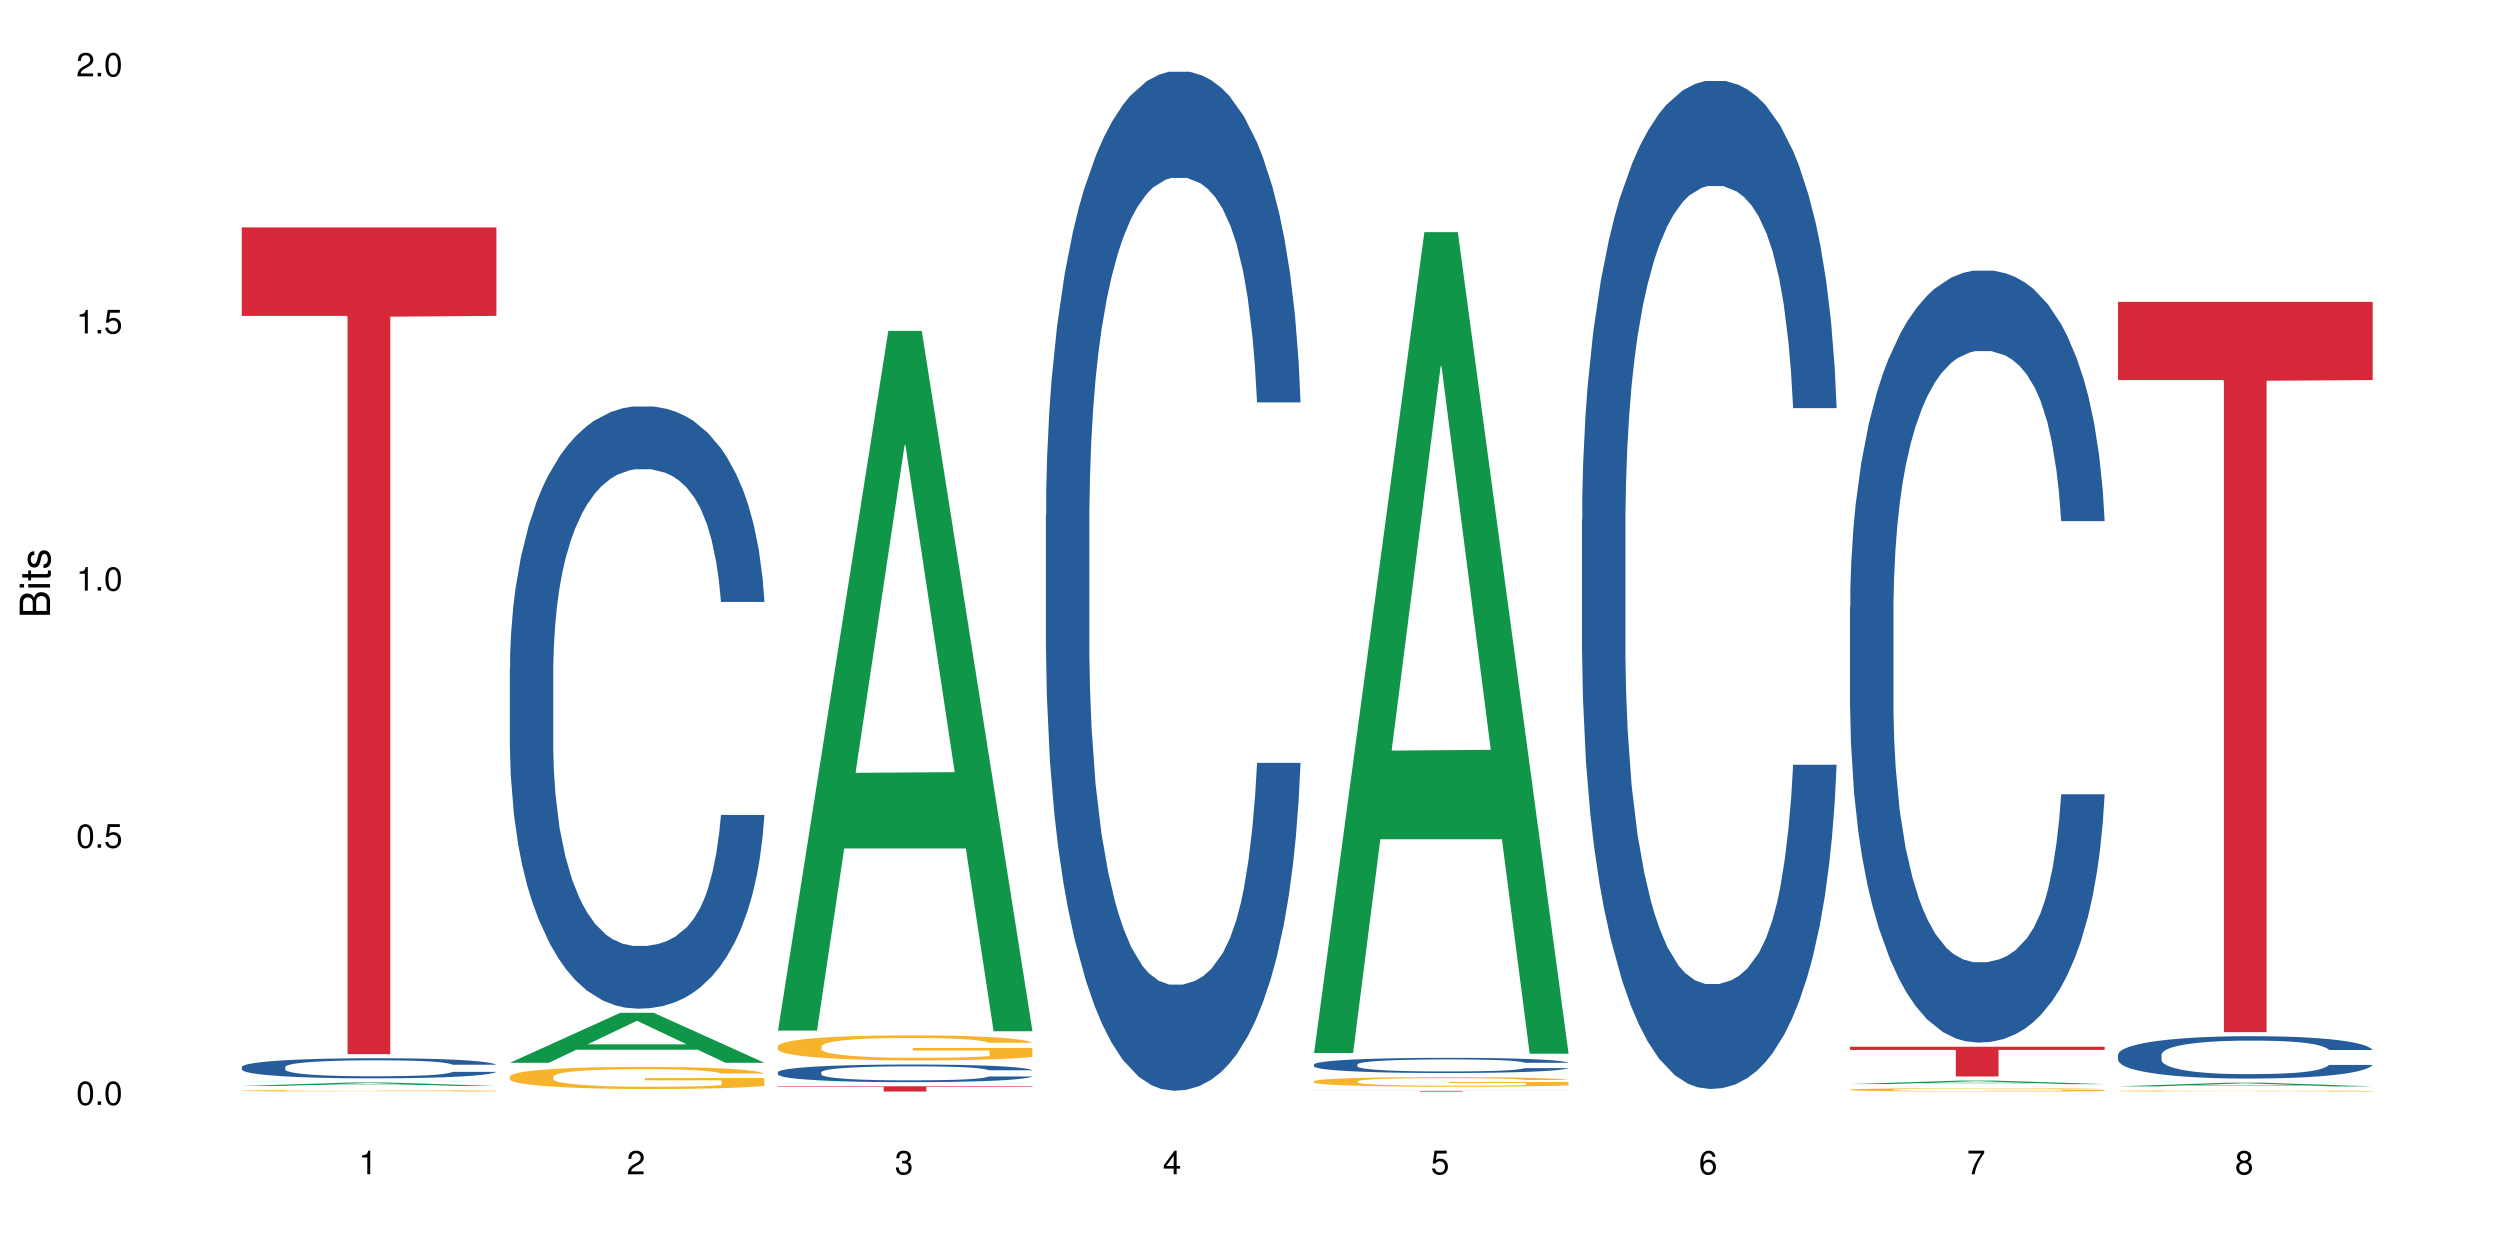 <?xml version="1.0" encoding="UTF-8"?>
<svg xmlns="http://www.w3.org/2000/svg" xmlns:xlink="http://www.w3.org/1999/xlink" width="720pt" height="360pt" viewBox="0 0 720 360" version="1.1">
<defs>
<g>
<symbol overflow="visible" id="glyph0-0">
<path style="stroke:none;" d=""/>
</symbol>
<symbol overflow="visible" id="glyph0-1">
<path style="stroke:none;" d="M 2.641 -6.797 C 2 -6.797 1.422 -6.531 1.078 -6.047 C 0.641 -5.453 0.406 -4.547 0.406 -3.297 C 0.406 -1 1.188 0.219 2.641 0.219 C 4.078 0.219 4.859 -1 4.859 -3.234 C 4.859 -4.562 4.656 -5.438 4.203 -6.047 C 3.844 -6.531 3.281 -6.797 2.641 -6.797 Z M 2.641 -6.047 C 3.547 -6.047 4 -5.125 4 -3.312 C 4 -1.375 3.562 -0.484 2.625 -0.484 C 1.734 -0.484 1.281 -1.422 1.281 -3.281 C 1.281 -5.141 1.734 -6.047 2.641 -6.047 Z M 2.641 -6.047 "/>
</symbol>
<symbol overflow="visible" id="glyph0-2">
<path style="stroke:none;" d="M 1.828 -1 L 0.828 -1 L 0.828 0 L 1.828 0 Z M 1.828 -1 "/>
</symbol>
<symbol overflow="visible" id="glyph0-3">
<path style="stroke:none;" d="M 4.562 -6.797 L 1.062 -6.797 L 0.547 -3.094 L 1.328 -3.094 C 1.719 -3.562 2.047 -3.734 2.578 -3.734 C 3.484 -3.734 4.062 -3.109 4.062 -2.094 C 4.062 -1.125 3.484 -0.531 2.578 -0.531 C 1.828 -0.531 1.375 -0.906 1.188 -1.672 L 0.328 -1.672 C 0.453 -1.109 0.547 -0.844 0.75 -0.594 C 1.125 -0.078 1.828 0.219 2.594 0.219 C 3.969 0.219 4.922 -0.781 4.922 -2.219 C 4.922 -3.562 4.031 -4.484 2.719 -4.484 C 2.25 -4.484 1.859 -4.359 1.469 -4.062 L 1.734 -5.969 L 4.562 -5.969 Z M 4.562 -6.797 "/>
</symbol>
<symbol overflow="visible" id="glyph0-4">
<path style="stroke:none;" d="M 2.484 -4.844 L 2.484 0 L 3.328 0 L 3.328 -6.797 L 2.766 -6.797 C 2.469 -5.75 2.281 -5.609 0.984 -5.453 L 0.984 -4.844 Z M 2.484 -4.844 "/>
</symbol>
<symbol overflow="visible" id="glyph0-5">
<path style="stroke:none;" d="M 4.859 -0.828 L 1.281 -0.828 C 1.359 -1.391 1.672 -1.75 2.5 -2.234 L 3.469 -2.75 C 4.406 -3.266 4.906 -3.969 4.906 -4.812 C 4.906 -5.375 4.672 -5.906 4.266 -6.266 C 3.859 -6.625 3.375 -6.797 2.719 -6.797 C 1.859 -6.797 1.219 -6.5 0.844 -5.922 C 0.609 -5.562 0.5 -5.125 0.484 -4.438 L 1.328 -4.438 C 1.359 -4.906 1.406 -5.188 1.531 -5.406 C 1.75 -5.812 2.188 -6.062 2.703 -6.062 C 3.469 -6.062 4.031 -5.516 4.031 -4.781 C 4.031 -4.25 3.719 -3.797 3.125 -3.438 L 2.234 -2.938 C 0.812 -2.141 0.406 -1.5 0.328 0 L 4.859 0 Z M 4.859 -0.828 "/>
</symbol>
<symbol overflow="visible" id="glyph0-6">
<path style="stroke:none;" d="M 2.125 -3.125 L 2.578 -3.125 C 3.516 -3.125 3.984 -2.703 3.984 -1.891 C 3.984 -1.031 3.469 -0.531 2.578 -0.531 C 1.656 -0.531 1.203 -0.984 1.156 -1.969 L 0.312 -1.969 C 0.344 -1.422 0.438 -1.078 0.609 -0.766 C 0.953 -0.109 1.625 0.219 2.547 0.219 C 3.953 0.219 4.859 -0.609 4.859 -1.906 C 4.859 -2.766 4.516 -3.25 3.703 -3.516 C 4.344 -3.766 4.656 -4.25 4.656 -4.938 C 4.656 -6.109 3.875 -6.797 2.578 -6.797 C 1.203 -6.797 0.484 -6.047 0.453 -4.609 L 1.297 -4.609 C 1.312 -5.016 1.344 -5.25 1.453 -5.453 C 1.641 -5.828 2.062 -6.062 2.594 -6.062 C 3.344 -6.062 3.797 -5.625 3.797 -4.906 C 3.797 -4.422 3.609 -4.141 3.25 -3.984 C 3.016 -3.891 2.719 -3.844 2.125 -3.844 Z M 2.125 -3.125 "/>
</symbol>
<symbol overflow="visible" id="glyph0-7">
<path style="stroke:none;" d="M 3.141 -1.625 L 3.141 0 L 3.984 0 L 3.984 -1.625 L 4.984 -1.625 L 4.984 -2.391 L 3.984 -2.391 L 3.984 -6.797 L 3.359 -6.797 L 0.266 -2.516 L 0.266 -1.625 Z M 3.141 -2.391 L 1 -2.391 L 3.141 -5.359 Z M 3.141 -2.391 "/>
</symbol>
<symbol overflow="visible" id="glyph0-8">
<path style="stroke:none;" d="M 4.781 -5.031 C 4.609 -6.141 3.891 -6.797 2.844 -6.797 C 2.094 -6.797 1.422 -6.438 1.031 -5.828 C 0.609 -5.172 0.406 -4.344 0.406 -3.094 C 0.406 -1.953 0.578 -1.234 0.984 -0.625 C 1.359 -0.078 1.953 0.219 2.703 0.219 C 3.984 0.219 4.922 -0.734 4.922 -2.078 C 4.922 -3.344 4.062 -4.234 2.844 -4.234 C 2.172 -4.234 1.641 -3.969 1.281 -3.469 C 1.281 -5.125 1.828 -6.047 2.797 -6.047 C 3.391 -6.047 3.797 -5.672 3.938 -5.031 Z M 2.734 -3.484 C 3.547 -3.484 4.062 -2.922 4.062 -2 C 4.062 -1.156 3.484 -0.531 2.703 -0.531 C 1.922 -0.531 1.328 -1.188 1.328 -2.047 C 1.328 -2.891 1.906 -3.484 2.734 -3.484 Z M 2.734 -3.484 "/>
</symbol>
<symbol overflow="visible" id="glyph0-9">
<path style="stroke:none;" d="M 4.984 -6.797 L 0.438 -6.797 L 0.438 -5.969 L 4.109 -5.969 C 2.5 -3.656 1.828 -2.234 1.328 0 L 2.219 0 C 2.594 -2.172 3.453 -4.047 4.984 -6.094 Z M 4.984 -6.797 "/>
</symbol>
<symbol overflow="visible" id="glyph0-10">
<path style="stroke:none;" d="M 3.75 -3.578 C 4.453 -4 4.688 -4.344 4.688 -4.984 C 4.688 -6.047 3.844 -6.797 2.641 -6.797 C 1.438 -6.797 0.594 -6.047 0.594 -4.984 C 0.594 -4.359 0.828 -4.016 1.516 -3.578 C 0.734 -3.203 0.359 -2.641 0.359 -1.891 C 0.359 -0.641 1.297 0.219 2.641 0.219 C 3.984 0.219 4.922 -0.641 4.922 -1.875 C 4.922 -2.641 4.531 -3.203 3.75 -3.578 Z M 2.641 -6.047 C 3.359 -6.047 3.812 -5.625 3.812 -4.969 C 3.812 -4.344 3.344 -3.922 2.641 -3.922 C 1.922 -3.922 1.453 -4.344 1.453 -4.984 C 1.453 -5.625 1.922 -6.047 2.641 -6.047 Z M 2.641 -3.203 C 3.484 -3.203 4.062 -2.672 4.062 -1.875 C 4.062 -1.062 3.484 -0.531 2.625 -0.531 C 1.797 -0.531 1.219 -1.078 1.219 -1.875 C 1.219 -2.672 1.797 -3.203 2.641 -3.203 Z M 2.641 -3.203 "/>
</symbol>
<symbol overflow="visible" id="glyph1-0">
<path style="stroke:none;" d=""/>
</symbol>
<symbol overflow="visible" id="glyph1-1">
<path style="stroke:none;" d="M 0 -0.953 L 0 -4.891 C 0 -5.719 -0.234 -6.344 -0.734 -6.797 C -1.188 -7.234 -1.812 -7.469 -2.5 -7.469 C -3.547 -7.469 -4.188 -7 -4.625 -5.875 C -4.984 -6.672 -5.641 -7.094 -6.531 -7.094 C -7.156 -7.094 -7.734 -6.859 -8.141 -6.391 C -8.562 -5.938 -8.75 -5.344 -8.75 -4.5 L -8.75 -0.953 Z M -4.984 -2.062 L -7.766 -2.062 L -7.766 -4.219 C -7.766 -4.844 -7.688 -5.203 -7.453 -5.5 C -7.219 -5.812 -6.859 -5.969 -6.375 -5.969 C -5.906 -5.969 -5.531 -5.812 -5.297 -5.5 C -5.062 -5.203 -4.984 -4.844 -4.984 -4.219 Z M -0.984 -2.062 L -4 -2.062 L -4 -4.781 C -4 -5.328 -3.859 -5.688 -3.578 -5.953 C -3.297 -6.219 -2.922 -6.359 -2.484 -6.359 C -2.062 -6.359 -1.688 -6.219 -1.406 -5.953 C -1.109 -5.688 -0.984 -5.328 -0.984 -4.781 Z M -0.984 -2.062 "/>
</symbol>
<symbol overflow="visible" id="glyph1-2">
<path style="stroke:none;" d="M -6.281 -1.797 L -6.281 -0.797 L 0 -0.797 L 0 -1.797 Z M -8.75 -1.797 L -8.75 -0.797 L -7.484 -0.797 L -7.484 -1.797 Z M -8.75 -1.797 "/>
</symbol>
<symbol overflow="visible" id="glyph1-3">
<path style="stroke:none;" d="M -6.281 -3.047 L -6.281 -2.016 L -8.016 -2.016 L -8.016 -1.016 L -6.281 -1.016 L -6.281 -0.172 L -5.469 -0.172 L -5.469 -1.016 L -0.719 -1.016 C -0.078 -1.016 0.281 -1.453 0.281 -2.234 C 0.281 -2.469 0.25 -2.719 0.188 -3.047 L -0.641 -3.047 C -0.609 -2.922 -0.594 -2.766 -0.594 -2.562 C -0.594 -2.141 -0.719 -2.016 -1.156 -2.016 L -5.469 -2.016 L -5.469 -3.047 Z M -6.281 -3.047 "/>
</symbol>
<symbol overflow="visible" id="glyph1-4">
<path style="stroke:none;" d="M -4.531 -5.25 C -5.766 -5.25 -6.469 -4.422 -6.469 -2.969 C -6.469 -1.516 -5.719 -0.562 -4.547 -0.562 C -3.562 -0.562 -3.094 -1.062 -2.734 -2.562 L -2.516 -3.484 C -2.344 -4.188 -2.094 -4.469 -1.625 -4.469 C -1.047 -4.469 -0.641 -3.875 -0.641 -3 C -0.641 -2.453 -0.797 -2 -1.062 -1.75 C -1.25 -1.594 -1.422 -1.531 -1.875 -1.469 L -1.875 -0.406 C -0.422 -0.453 0.281 -1.266 0.281 -2.922 C 0.281 -4.5 -0.5 -5.516 -1.719 -5.516 C -2.656 -5.516 -3.172 -4.984 -3.469 -3.734 L -3.703 -2.766 C -3.891 -1.953 -4.156 -1.609 -4.594 -1.609 C -5.172 -1.609 -5.547 -2.125 -5.547 -2.938 C -5.547 -3.75 -5.203 -4.172 -4.531 -4.203 Z M -4.531 -5.25 "/>
</symbol>
</g>
</defs>
<g id="surface94662">
<rect x="0" y="0" width="720" height="360" style="fill:rgb(100%,100%,100%);fill-opacity:1;stroke:none;"/>
<path style=" stroke:none;fill-rule:nonzero;fill:rgb(6.275%,58.824%,28.235%);fill-opacity:1;" d="M 69.629 312.754 L 69.707 312.75 L 101.441 311.746 L 111.078 311.746 L 142.965 312.754 L 131.762 312.754 L 123.77 312.488 L 88.746 312.488 L 80.91 312.754 L 69.629 312.754 L 92.117 312.383 L 120.559 312.379 L 106.375 311.91 L 106.062 311.91 L 92.039 312.379 L 92.117 312.383 Z M 69.629 312.754 "/>
<path style=" stroke:none;fill-rule:nonzero;fill:rgb(14.51%,36.078%,60%);fill-opacity:1;" d="M 69.629 307.293 L 69.719 307.289 L 69.719 307.16 L 69.988 306.961 L 70.613 306.707 L 71.238 306.531 L 72.848 306.219 L 75.086 305.918 L 77.41 305.684 L 79.109 305.547 L 80.629 305.441 L 84.117 305.246 L 86.355 305.145 L 88.77 305.055 L 91.719 304.965 L 93.867 304.91 L 98.695 304.828 L 102.273 304.789 L 105.047 304.773 L 111.039 304.773 L 114.613 304.793 L 117.207 304.82 L 120.07 304.863 L 122.484 304.91 L 126.688 305.027 L 130.445 305.176 L 132.145 305.262 L 134.828 305.426 L 136.883 305.582 L 138.316 305.723 L 139.926 305.918 L 141.355 306.156 L 142.43 306.426 L 142.965 306.652 L 130.445 306.652 L 129.82 306.441 L 129.102 306.277 L 127.762 306.059 L 126.422 305.906 L 124.543 305.754 L 122.844 305.652 L 120.516 305.551 L 118.461 305.488 L 116.312 305.441 L 114.258 305.41 L 110.32 305.375 L 105.762 305.375 L 104.062 305.387 L 100.574 305.43 L 98.695 305.469 L 96.012 305.539 L 94.133 305.609 L 91.898 305.715 L 90.379 305.805 L 88.5 305.945 L 87.16 306.066 L 85.637 306.238 L 84.742 306.371 L 83.938 306.52 L 83.223 306.695 L 82.688 306.879 L 82.328 307.078 L 82.148 307.266 L 82.148 308.086 L 82.328 308.277 L 82.777 308.5 L 83.938 308.824 L 85.637 309.105 L 87.605 309.328 L 89.484 309.484 L 90.559 309.559 L 91.988 309.645 L 94.223 309.75 L 97.445 309.855 L 99.32 309.898 L 102.184 309.941 L 105.137 309.961 L 109.07 309.961 L 112.559 309.941 L 114.883 309.914 L 117.297 309.871 L 120.605 309.781 L 122.664 309.699 L 124.453 309.598 L 125.793 309.496 L 126.688 309.41 L 128.031 309.246 L 129.102 309.066 L 129.906 308.883 L 130.445 308.703 L 142.965 308.703 L 142.43 308.914 L 141.625 309.121 L 140.82 309.273 L 139.566 309.461 L 138.137 309.625 L 136.078 309.809 L 134.379 309.93 L 132.145 310.062 L 130.086 310.164 L 127.852 310.254 L 124.543 310.359 L 122.395 310.414 L 120.07 310.461 L 117.297 310.504 L 113.809 310.539 L 110.055 310.559 L 106.566 310.566 L 102.809 310.555 L 100.035 310.535 L 96.371 310.484 L 91.809 310.391 L 88.5 310.289 L 85.906 310.191 L 83.672 310.082 L 81.168 309.941 L 77.945 309.707 L 75.98 309.527 L 74.637 309.379 L 73.117 309.172 L 72.043 308.988 L 70.793 308.691 L 69.898 308.316 L 69.629 308.023 Z M 69.629 307.293 "/>
<path style=" stroke:none;fill-rule:nonzero;fill:rgb(96.863%,70.196%,16.863%);fill-opacity:1;" d="M 69.629 314.121 L 69.719 314.121 L 69.719 314.113 L 70.078 314.094 L 70.973 314.07 L 72.133 314.047 L 73.387 314.031 L 74.191 314.023 L 75.531 314.012 L 76.695 314.004 L 79.645 313.984 L 83.402 313.969 L 85.461 313.961 L 87.785 313.953 L 91.094 313.945 L 92.613 313.945 L 97.266 313.938 L 102.543 313.934 L 114.703 313.934 L 119.711 313.938 L 122.574 313.941 L 124.809 313.945 L 127.137 313.953 L 129.996 313.961 L 132.68 313.969 L 134.828 313.98 L 136.973 313.992 L 138.762 314.004 L 140.281 314.02 L 141.625 314.035 L 142.43 314.051 L 142.965 314.062 L 130.535 314.062 L 129.82 314.051 L 129.016 314.039 L 127.672 314.023 L 126.332 314.016 L 124.988 314.008 L 122.484 313.996 L 120.34 313.992 L 117.656 313.984 L 115.062 313.98 L 101.289 313.98 L 98.785 313.984 L 96.996 313.988 L 94.492 313.992 L 92.973 314 L 92.078 314 L 89.395 314.016 L 87.605 314.023 L 86.621 314.031 L 85.371 314.047 L 84.477 314.055 L 83.492 314.07 L 82.953 314.082 L 82.238 314.109 L 82.148 314.184 L 82.418 314.199 L 82.953 314.215 L 83.672 314.23 L 84.742 314.246 L 85.816 314.254 L 87.695 314.27 L 89.305 314.281 L 90.559 314.289 L 92.973 314.301 L 93.957 314.305 L 96.281 314.309 L 98.695 314.316 L 101.648 314.32 L 103.883 314.324 L 117.387 314.324 L 120.785 314.32 L 123.109 314.316 L 124.633 314.312 L 126.508 314.309 L 127.852 314.305 L 129.102 314.301 L 130.625 314.293 L 130.625 314.199 L 108.535 314.199 L 108.535 314.152 L 142.875 314.152 L 142.965 314.309 L 141.086 314.32 L 138.762 314.332 L 136.527 314.34 L 134.199 314.344 L 130.891 314.352 L 128.207 314.359 L 124.094 314.363 L 120.34 314.367 L 116.402 314.367 L 112.914 314.371 L 105.137 314.371 L 101.199 314.367 L 98.07 314.363 L 92.344 314.355 L 88.77 314.348 L 86.441 314.34 L 84.027 314.332 L 81.613 314.32 L 79.469 314.312 L 78.035 314.301 L 76.605 314.293 L 75.086 314.281 L 73.652 314.266 L 72.582 314.254 L 71.598 314.242 L 70.883 314.227 L 70.164 314.211 L 69.809 314.195 L 69.629 314.184 Z M 69.629 314.121 "/>
<path style=" stroke:none;fill-rule:nonzero;fill:rgb(83.922%,15.686%,22.353%);fill-opacity:1;" d="M 69.629 65.492 L 142.965 65.492 L 142.965 90.98 L 112.402 91.203 L 112.402 303.594 L 100.105 303.594 L 100.105 91.426 L 99.926 90.98 L 69.629 90.98 Z M 69.629 65.492 "/>
<path style=" stroke:none;fill-rule:nonzero;fill:rgb(6.275%,58.824%,28.235%);fill-opacity:1;" d="M 146.824 306.078 L 146.902 306.062 L 178.637 291.691 L 188.273 291.691 L 220.16 306.09 L 208.957 306.09 L 200.965 302.332 L 165.941 302.332 L 158.109 306.078 L 146.824 306.078 L 169.312 300.777 L 197.754 300.762 L 183.57 294.043 L 183.414 294.031 L 183.258 294.07 L 169.234 300.762 L 169.312 300.777 Z M 146.824 306.078 "/>
<path style=" stroke:none;fill-rule:nonzero;fill:rgb(14.51%,36.078%,60%);fill-opacity:1;" d="M 146.824 192.535 L 146.914 192.379 L 146.914 188.574 L 147.184 182.547 L 147.809 174.938 L 148.434 169.707 L 150.043 160.352 L 152.281 151.316 L 154.605 144.34 L 156.305 140.219 L 157.824 137.047 L 161.312 131.184 L 163.551 128.172 L 165.965 125.477 L 168.914 122.781 L 171.062 121.195 L 175.891 118.66 L 179.469 117.547 L 182.242 117.074 L 188.234 117.074 L 191.812 117.707 L 194.406 118.5 L 197.266 119.77 L 199.68 121.195 L 203.883 124.684 L 207.641 129.121 L 209.34 131.656 L 212.023 136.574 L 214.078 141.328 L 215.512 145.449 L 217.121 151.316 L 218.551 158.449 L 219.625 166.535 L 220.16 173.352 L 207.641 173.352 L 207.016 167.012 L 206.301 162.098 L 204.957 155.598 L 203.617 151 L 201.738 146.402 L 200.039 143.391 L 197.715 140.379 L 195.656 138.477 L 193.512 137.047 L 191.453 136.098 L 187.52 135.145 L 182.957 135.145 L 181.258 135.465 L 177.77 136.73 L 175.891 137.84 L 173.207 140.062 L 171.332 142.121 L 169.094 145.293 L 167.574 147.988 L 165.695 152.109 L 164.355 155.754 L 162.836 160.988 L 161.941 164.949 L 161.137 169.391 L 160.418 174.621 L 159.883 180.172 L 159.523 186.035 L 159.348 191.742 L 159.348 216.316 L 159.523 222.023 L 159.973 228.684 L 161.137 238.352 L 162.836 246.754 L 164.801 253.414 L 166.68 258.168 L 167.754 260.391 L 169.184 262.926 L 171.418 266.098 L 174.641 269.266 L 176.516 270.535 L 179.379 271.805 L 182.332 272.438 L 186.266 272.438 L 189.754 271.805 L 192.078 271.012 L 194.492 269.742 L 197.805 267.047 L 199.859 264.512 L 201.648 261.5 L 202.988 258.488 L 203.883 255.949 L 205.227 251.035 L 206.301 245.645 L 207.105 240.098 L 207.641 234.707 L 220.16 234.707 L 219.625 241.047 L 218.82 247.23 L 218.016 251.828 L 216.762 257.375 L 215.332 262.293 L 213.273 267.84 L 211.574 271.488 L 209.34 275.449 L 207.281 278.461 L 205.047 281.156 L 201.738 284.328 L 199.59 285.914 L 197.266 287.34 L 194.492 288.609 L 191.004 289.719 L 187.25 290.352 L 183.762 290.512 L 180.004 290.195 L 177.234 289.559 L 173.566 288.133 L 169.004 285.277 L 165.695 282.266 L 163.102 279.254 L 160.867 276.086 L 158.363 271.805 L 155.145 264.828 L 153.176 259.438 L 151.832 255 L 150.312 248.816 L 149.238 243.266 L 147.988 234.391 L 147.094 223.133 L 146.824 214.414 Z M 146.824 192.535 "/>
<path style=" stroke:none;fill-rule:nonzero;fill:rgb(96.863%,70.196%,16.863%);fill-opacity:1;" d="M 146.824 309.996 L 146.914 309.992 L 146.914 309.875 L 147.273 309.613 L 148.168 309.254 L 149.328 308.957 L 150.582 308.723 L 151.387 308.602 L 152.727 308.426 L 153.891 308.301 L 156.844 308.039 L 160.598 307.793 L 162.656 307.688 L 164.98 307.59 L 168.289 307.48 L 169.809 307.438 L 174.461 307.344 L 179.738 307.289 L 185.551 307.27 L 188.234 307.277 L 191.898 307.301 L 196.91 307.363 L 199.77 307.422 L 202.008 307.48 L 204.332 307.555 L 207.195 307.672 L 209.875 307.812 L 212.023 307.949 L 214.168 308.125 L 215.957 308.312 L 217.477 308.516 L 218.82 308.758 L 219.625 308.961 L 220.16 309.168 L 207.73 309.168 L 207.016 308.961 L 206.211 308.805 L 204.867 308.613 L 203.527 308.473 L 202.184 308.363 L 199.68 308.211 L 197.535 308.121 L 194.852 308.039 L 192.258 307.984 L 189.305 307.949 L 187.52 307.938 L 182.777 307.938 L 178.484 307.98 L 175.98 308.027 L 174.191 308.074 L 171.688 308.16 L 170.168 308.23 L 169.273 308.277 L 166.59 308.457 L 164.801 308.621 L 163.816 308.73 L 162.566 308.906 L 161.672 309.062 L 160.688 309.293 L 160.152 309.469 L 159.434 309.863 L 159.348 310.91 L 159.613 311.133 L 160.152 311.371 L 160.867 311.578 L 161.941 311.801 L 163.012 311.969 L 164.891 312.195 L 166.5 312.348 L 167.754 312.445 L 170.168 312.605 L 171.152 312.656 L 173.477 312.762 L 175.891 312.844 L 178.844 312.91 L 181.078 312.945 L 184.656 312.977 L 189.219 312.977 L 194.582 312.941 L 197.98 312.895 L 200.309 312.848 L 201.828 312.809 L 203.707 312.742 L 205.047 312.684 L 206.301 312.621 L 207.82 312.523 L 207.82 311.133 L 185.73 311.125 L 185.73 310.477 L 220.07 310.469 L 220.16 312.742 L 218.285 312.898 L 215.957 313.051 L 213.723 313.168 L 211.398 313.266 L 208.086 313.379 L 205.406 313.445 L 201.289 313.527 L 197.535 313.582 L 193.598 313.617 L 190.113 313.633 L 185.996 313.641 L 182.332 313.629 L 178.395 313.594 L 175.266 313.547 L 172.402 313.488 L 169.543 313.414 L 165.965 313.289 L 163.641 313.191 L 161.223 313.07 L 158.809 312.922 L 156.664 312.766 L 155.23 312.645 L 153.801 312.504 L 152.281 312.332 L 150.852 312.133 L 149.777 311.953 L 148.793 311.75 L 148.078 311.559 L 147.363 311.297 L 147.004 311.086 L 146.824 310.906 Z M 146.824 309.996 "/>
<path style=" stroke:none;fill-rule:nonzero;fill:rgb(6.275%,58.824%,28.235%);fill-opacity:1;" d="M 224.02 296.812 L 224.098 296.625 L 255.832 95.293 L 265.469 95.293 L 297.355 297.004 L 286.152 297.004 L 278.16 244.352 L 243.141 244.352 L 235.305 296.812 L 224.02 296.812 L 246.508 222.57 L 274.949 222.379 L 260.77 128.25 L 260.609 128.059 L 260.453 128.629 L 246.43 222.379 L 246.508 222.57 Z M 224.02 296.812 "/>
<path style=" stroke:none;fill-rule:nonzero;fill:rgb(14.51%,36.078%,60%);fill-opacity:1;" d="M 224.02 308.797 L 224.109 308.793 L 224.109 308.68 L 224.379 308.504 L 225.004 308.281 L 225.633 308.129 L 227.242 307.855 L 229.477 307.59 L 231.801 307.387 L 233.5 307.266 L 235.023 307.172 L 238.508 307 L 240.746 306.91 L 243.16 306.832 L 246.113 306.754 L 248.258 306.707 L 253.086 306.633 L 256.664 306.602 L 259.438 306.586 L 265.43 306.586 L 269.008 306.605 L 271.602 306.629 L 274.461 306.664 L 276.875 306.707 L 281.082 306.809 L 284.836 306.938 L 286.535 307.012 L 289.219 307.156 L 291.277 307.297 L 292.707 307.418 L 294.316 307.59 L 295.746 307.797 L 296.82 308.035 L 297.355 308.234 L 284.836 308.234 L 284.211 308.047 L 283.496 307.906 L 282.152 307.715 L 280.812 307.578 L 278.934 307.445 L 277.234 307.355 L 274.91 307.27 L 272.852 307.215 L 270.707 307.172 L 268.648 307.145 L 264.715 307.117 L 260.152 307.117 L 258.453 307.125 L 254.965 307.16 L 253.086 307.195 L 250.406 307.258 L 248.527 307.32 L 246.289 307.414 L 244.77 307.492 L 242.891 307.613 L 241.551 307.719 L 240.031 307.871 L 239.137 307.988 L 238.332 308.117 L 237.613 308.273 L 237.078 308.434 L 236.723 308.605 L 236.543 308.773 L 236.543 309.492 L 236.723 309.66 L 237.168 309.855 L 238.332 310.137 L 240.031 310.383 L 241.996 310.578 L 243.875 310.719 L 244.949 310.785 L 246.379 310.859 L 248.617 310.949 L 251.836 311.043 L 253.715 311.082 L 256.574 311.117 L 259.527 311.137 L 263.461 311.137 L 266.949 311.117 L 269.273 311.094 L 271.691 311.059 L 275 310.98 L 277.055 310.906 L 278.844 310.816 L 280.188 310.727 L 281.082 310.652 L 282.422 310.512 L 283.496 310.352 L 284.301 310.188 L 284.836 310.031 L 297.355 310.031 L 296.82 310.219 L 296.016 310.398 L 295.211 310.531 L 293.957 310.695 L 292.527 310.84 L 290.473 311.004 L 288.773 311.109 L 286.535 311.227 L 284.48 311.312 L 282.242 311.391 L 278.934 311.484 L 276.789 311.531 L 274.461 311.574 L 271.691 311.609 L 268.203 311.645 L 264.445 311.66 L 260.957 311.664 L 257.203 311.656 L 254.43 311.637 L 250.762 311.598 L 246.199 311.512 L 242.891 311.426 L 240.297 311.336 L 238.062 311.242 L 235.559 311.117 L 232.34 310.914 L 230.371 310.758 L 229.031 310.625 L 227.508 310.445 L 226.438 310.281 L 225.184 310.023 L 224.289 309.691 L 224.02 309.438 Z M 224.02 308.797 "/>
<path style=" stroke:none;fill-rule:nonzero;fill:rgb(96.863%,70.196%,16.863%);fill-opacity:1;" d="M 224.02 301.277 L 224.109 301.27 L 224.109 301.137 L 224.469 300.84 L 225.363 300.434 L 226.523 300.094 L 227.777 299.832 L 228.582 299.691 L 229.926 299.496 L 231.086 299.352 L 234.039 299.055 L 237.793 298.777 L 239.852 298.656 L 242.176 298.547 L 245.484 298.418 L 247.004 298.375 L 251.656 298.27 L 256.934 298.203 L 262.746 298.184 L 265.43 298.188 L 269.098 298.215 L 274.105 298.289 L 276.965 298.355 L 279.203 298.418 L 281.527 298.504 L 284.391 298.637 L 287.074 298.797 L 289.219 298.953 L 291.367 299.152 L 293.152 299.363 L 294.676 299.594 L 296.016 299.871 L 296.82 300.102 L 297.355 300.332 L 284.926 300.332 L 284.211 300.102 L 283.406 299.926 L 282.062 299.707 L 280.723 299.547 L 279.383 299.422 L 276.875 299.25 L 274.73 299.145 L 272.047 299.055 L 269.453 298.992 L 266.504 298.953 L 264.715 298.941 L 259.973 298.941 L 255.68 298.988 L 253.176 299.039 L 251.387 299.094 L 248.883 299.191 L 247.363 299.27 L 246.469 299.324 L 243.785 299.527 L 241.996 299.715 L 241.016 299.84 L 239.762 300.035 L 238.867 300.215 L 237.883 300.477 L 237.348 300.676 L 236.633 301.125 L 236.543 302.312 L 236.809 302.562 L 237.348 302.832 L 238.062 303.07 L 239.137 303.32 L 240.207 303.512 L 242.086 303.77 L 243.695 303.941 L 244.949 304.055 L 247.363 304.23 L 248.348 304.293 L 250.672 304.41 L 253.086 304.504 L 256.039 304.582 L 258.273 304.621 L 261.852 304.656 L 266.414 304.656 L 271.777 304.613 L 275.176 304.562 L 277.504 304.508 L 279.023 304.465 L 280.902 304.391 L 282.242 304.324 L 283.496 304.254 L 285.016 304.141 L 285.016 302.562 L 262.926 302.555 L 262.926 301.816 L 297.27 301.812 L 297.355 304.391 L 295.48 304.57 L 293.152 304.742 L 290.918 304.871 L 288.594 304.984 L 285.285 305.109 L 282.602 305.188 L 278.488 305.281 L 274.73 305.34 L 270.797 305.379 L 267.309 305.398 L 263.195 305.406 L 259.527 305.395 L 255.59 305.355 L 252.461 305.301 L 249.598 305.234 L 246.738 305.148 L 243.16 305.012 L 240.836 304.898 L 238.422 304.762 L 236.004 304.594 L 233.859 304.418 L 232.43 304.277 L 230.996 304.121 L 229.477 303.922 L 228.047 303.699 L 226.973 303.492 L 225.988 303.262 L 225.273 303.043 L 224.559 302.746 L 224.199 302.512 L 224.02 302.305 Z M 224.02 301.277 "/>
<path style=" stroke:none;fill-rule:nonzero;fill:rgb(83.922%,15.686%,22.353%);fill-opacity:1;" d="M 224.02 312.844 L 297.355 312.844 L 297.355 313.008 L 266.793 313.012 L 266.793 314.371 L 254.496 314.371 L 254.496 313.012 L 254.316 313.008 L 224.02 313.008 Z M 224.02 312.844 "/>
<path style=" stroke:none;fill-rule:nonzero;fill:rgb(14.51%,36.078%,60%);fill-opacity:1;" d="M 301.219 148.359 L 301.305 148.09 L 301.305 141.652 L 301.574 131.457 L 302.199 118.582 L 302.828 109.727 L 304.438 93.898 L 306.672 78.609 L 308.996 66.805 L 310.695 59.828 L 312.219 54.465 L 315.707 44.539 L 317.941 39.441 L 320.355 34.883 L 323.309 30.32 L 325.453 27.637 L 330.285 23.344 L 333.859 21.469 L 336.633 20.664 L 342.625 20.664 L 346.203 21.734 L 348.797 23.078 L 351.656 25.223 L 354.074 27.637 L 358.277 33.539 L 362.031 41.051 L 363.73 45.344 L 366.414 53.66 L 368.473 61.707 L 369.902 68.684 L 371.512 78.609 L 372.945 90.68 L 374.016 104.363 L 374.555 115.898 L 362.031 115.898 L 361.406 105.168 L 360.691 96.852 L 359.348 85.852 L 358.008 78.07 L 356.129 70.293 L 354.43 65.195 L 352.105 60.098 L 350.047 56.879 L 347.902 54.465 L 345.844 52.855 L 341.91 51.246 L 337.348 51.246 L 335.648 51.781 L 332.16 53.93 L 330.285 55.805 L 327.602 59.562 L 325.723 63.051 L 323.484 68.414 L 321.965 72.977 L 320.086 79.949 L 318.746 86.121 L 317.227 94.973 L 316.332 101.68 L 315.527 109.191 L 314.812 118.043 L 314.273 127.434 L 313.918 137.359 L 313.738 147.016 L 313.738 188.598 L 313.918 198.254 L 314.363 209.523 L 315.527 225.887 L 317.227 240.105 L 319.195 251.371 L 321.07 259.418 L 322.145 263.176 L 323.574 267.469 L 325.812 272.832 L 329.031 278.199 L 330.91 280.344 L 333.77 282.492 L 336.723 283.562 L 340.656 283.562 L 344.145 282.492 L 346.473 281.148 L 348.887 279.004 L 352.195 274.441 L 354.25 270.152 L 356.039 265.055 L 357.383 259.957 L 358.277 255.664 L 359.617 247.348 L 360.691 238.227 L 361.496 228.836 L 362.031 219.715 L 374.555 219.715 L 374.016 230.445 L 373.211 240.91 L 372.406 248.688 L 371.156 258.078 L 369.723 266.395 L 367.668 275.785 L 365.969 281.953 L 363.73 288.66 L 361.676 293.758 L 359.438 298.32 L 356.129 303.684 L 353.984 306.367 L 351.656 308.781 L 348.887 310.926 L 345.398 312.805 L 341.641 313.879 L 338.152 314.145 L 334.398 313.609 L 331.625 312.535 L 327.957 310.121 L 323.398 305.293 L 320.086 300.195 L 317.496 295.098 L 315.258 289.734 L 312.754 282.492 L 309.535 270.688 L 307.566 261.566 L 306.227 254.055 L 304.707 243.594 L 303.633 234.203 L 302.379 219.18 L 301.484 200.133 L 301.219 185.379 Z M 301.219 148.359 "/>
<path style=" stroke:none;fill-rule:nonzero;fill:rgb(6.275%,58.824%,28.235%);fill-opacity:1;" d="M 378.414 303.258 L 378.492 303.035 L 410.223 66.863 L 419.859 66.863 L 451.75 303.48 L 440.547 303.48 L 432.555 241.715 L 397.531 241.715 L 389.695 303.258 L 378.414 303.258 L 400.898 216.164 L 429.34 215.941 L 415.16 105.523 L 415.004 105.301 L 414.848 105.969 L 400.82 215.941 L 400.898 216.164 Z M 378.414 303.258 "/>
<path style=" stroke:none;fill-rule:nonzero;fill:rgb(14.51%,36.078%,60%);fill-opacity:1;" d="M 378.414 306.559 L 378.504 306.555 L 378.504 306.461 L 378.77 306.309 L 379.398 306.117 L 380.023 305.984 L 381.633 305.75 L 383.867 305.52 L 386.195 305.348 L 387.895 305.242 L 389.414 305.16 L 392.902 305.016 L 395.137 304.938 L 397.551 304.871 L 400.504 304.805 L 402.648 304.762 L 407.48 304.699 L 411.055 304.672 L 413.828 304.66 L 419.82 304.66 L 423.398 304.676 L 425.992 304.695 L 428.855 304.727 L 431.27 304.762 L 435.473 304.852 L 439.227 304.961 L 440.926 305.027 L 443.609 305.148 L 445.668 305.27 L 447.098 305.375 L 448.707 305.52 L 450.141 305.699 L 451.211 305.906 L 451.75 306.078 L 439.227 306.078 L 438.602 305.918 L 437.887 305.793 L 436.547 305.629 L 435.203 305.512 L 433.324 305.398 L 431.625 305.32 L 429.301 305.246 L 427.246 305.199 L 425.098 305.16 L 423.039 305.137 L 419.105 305.113 L 414.543 305.113 L 412.844 305.121 L 409.355 305.152 L 407.48 305.184 L 404.797 305.238 L 402.918 305.289 L 400.684 305.371 L 399.16 305.438 L 397.285 305.543 L 395.941 305.633 L 394.422 305.766 L 393.527 305.863 L 392.723 305.977 L 392.008 306.109 L 391.469 306.25 L 391.113 306.395 L 390.934 306.539 L 390.934 307.16 L 391.113 307.301 L 391.559 307.469 L 392.723 307.715 L 394.422 307.926 L 396.391 308.094 L 398.266 308.211 L 399.34 308.27 L 400.773 308.332 L 403.008 308.41 L 406.227 308.492 L 408.105 308.523 L 410.969 308.555 L 413.918 308.57 L 417.855 308.57 L 421.34 308.555 L 423.668 308.535 L 426.082 308.504 L 429.391 308.438 L 431.449 308.371 L 433.234 308.297 L 434.578 308.219 L 435.473 308.156 L 436.812 308.031 L 437.887 307.898 L 438.691 307.758 L 439.227 307.621 L 451.75 307.621 L 451.211 307.781 L 450.406 307.938 L 449.602 308.055 L 448.352 308.191 L 446.918 308.316 L 444.863 308.457 L 443.164 308.547 L 440.926 308.648 L 438.871 308.723 L 436.637 308.793 L 433.324 308.871 L 431.18 308.91 L 428.855 308.945 L 426.082 308.98 L 422.594 309.008 L 418.836 309.023 L 415.348 309.027 L 411.594 309.02 L 408.82 309.004 L 405.152 308.969 L 400.594 308.895 L 397.285 308.82 L 394.691 308.742 L 392.453 308.664 L 389.949 308.555 L 386.73 308.379 L 384.762 308.246 L 383.422 308.133 L 381.902 307.977 L 380.828 307.836 L 379.574 307.613 L 378.68 307.332 L 378.414 307.109 Z M 378.414 306.559 "/>
<path style=" stroke:none;fill-rule:nonzero;fill:rgb(96.863%,70.196%,16.863%);fill-opacity:1;" d="M 378.414 311.398 L 378.504 311.395 L 378.504 311.344 L 378.859 311.23 L 379.754 311.074 L 380.918 310.945 L 382.168 310.844 L 382.973 310.789 L 384.316 310.711 L 385.477 310.656 L 388.43 310.543 L 392.188 310.434 L 394.242 310.391 L 396.566 310.348 L 399.879 310.297 L 401.398 310.281 L 406.047 310.238 L 411.324 310.215 L 417.137 310.207 L 419.82 310.211 L 423.488 310.219 L 428.496 310.246 L 431.359 310.273 L 433.594 310.297 L 435.918 310.332 L 438.781 310.383 L 441.465 310.441 L 443.609 310.504 L 445.758 310.582 L 447.547 310.66 L 449.066 310.75 L 450.406 310.855 L 451.211 310.945 L 451.75 311.035 L 439.316 311.035 L 438.602 310.945 L 437.797 310.879 L 436.457 310.793 L 435.113 310.734 L 433.773 310.684 L 431.27 310.617 L 429.121 310.578 L 426.438 310.543 L 423.848 310.52 L 420.895 310.504 L 419.105 310.5 L 414.367 310.5 L 410.074 310.516 L 407.57 310.535 L 405.781 310.559 L 403.277 310.594 L 401.754 310.625 L 400.859 310.645 L 398.18 310.727 L 396.391 310.797 L 395.406 310.844 L 394.152 310.922 L 393.258 310.988 L 392.277 311.09 L 391.738 311.168 L 391.023 311.34 L 390.934 311.797 L 391.203 311.895 L 391.738 312 L 392.453 312.09 L 393.527 312.188 L 394.602 312.262 L 396.48 312.359 L 398.09 312.426 L 399.34 312.469 L 401.754 312.535 L 402.738 312.559 L 405.066 312.605 L 407.48 312.641 L 410.43 312.672 L 412.668 312.688 L 416.242 312.699 L 420.805 312.699 L 426.172 312.684 L 429.57 312.664 L 431.895 312.645 L 433.414 312.625 L 435.293 312.598 L 436.637 312.574 L 437.887 312.543 L 439.406 312.5 L 439.406 311.895 L 417.316 311.891 L 417.316 311.605 L 451.66 311.605 L 451.75 312.598 L 449.871 312.668 L 447.547 312.734 L 445.309 312.785 L 442.984 312.828 L 439.676 312.875 L 436.992 312.906 L 432.879 312.941 L 429.121 312.965 L 425.188 312.98 L 421.699 312.988 L 417.586 312.988 L 413.918 312.984 L 409.984 312.969 L 406.852 312.949 L 403.992 312.922 L 401.129 312.891 L 397.551 312.836 L 395.227 312.793 L 392.812 312.742 L 390.398 312.676 L 388.25 312.609 L 386.82 312.555 L 385.391 312.492 L 383.867 312.418 L 382.438 312.332 L 381.363 312.254 L 380.379 312.164 L 379.664 312.078 L 378.949 311.965 L 378.594 311.875 L 378.414 311.797 Z M 378.414 311.398 "/>
<path style=" stroke:none;fill-rule:nonzero;fill:rgb(83.922%,15.686%,22.353%);fill-opacity:1;" d="M 378.414 314.168 L 451.75 314.168 L 451.75 314.191 L 421.184 314.191 L 421.184 314.371 L 408.887 314.371 L 408.887 314.191 L 378.414 314.191 Z M 378.414 314.168 "/>
<path style=" stroke:none;fill-rule:nonzero;fill:rgb(14.51%,36.078%,60%);fill-opacity:1;" d="M 455.609 149.652 L 455.699 149.387 L 455.699 143.016 L 455.965 132.934 L 456.594 120.195 L 457.219 111.438 L 458.828 95.781 L 461.066 80.656 L 463.391 68.98 L 465.09 62.078 L 466.609 56.773 L 470.098 46.953 L 472.332 41.91 L 474.746 37.398 L 477.699 32.887 L 479.848 30.234 L 484.676 25.988 L 488.254 24.133 L 491.023 23.336 L 497.016 23.336 L 500.594 24.398 L 503.188 25.723 L 506.051 27.848 L 508.465 30.234 L 512.668 36.074 L 516.426 43.504 L 518.125 47.75 L 520.805 55.977 L 522.863 63.938 L 524.293 70.836 L 525.906 80.656 L 527.336 92.598 L 528.41 106.129 L 528.945 117.543 L 516.426 117.543 L 515.797 106.926 L 515.082 98.699 L 513.742 87.82 L 512.398 80.125 L 510.523 72.43 L 508.824 67.387 L 506.496 62.344 L 504.441 59.16 L 502.293 56.773 L 500.238 55.18 L 496.301 53.586 L 491.742 53.586 L 490.043 54.117 L 486.555 56.242 L 484.676 58.098 L 481.992 61.812 L 480.113 65.262 L 477.879 70.57 L 476.359 75.082 L 474.48 81.98 L 473.137 88.086 L 471.617 96.844 L 470.723 103.477 L 469.918 110.906 L 469.203 119.664 L 468.668 128.953 L 468.309 138.77 L 468.129 148.324 L 468.129 189.457 L 468.309 199.008 L 468.758 210.156 L 469.918 226.344 L 471.617 240.406 L 473.586 251.551 L 475.465 259.512 L 476.535 263.23 L 477.969 267.477 L 480.203 272.781 L 483.422 278.09 L 485.301 280.211 L 488.164 282.336 L 491.113 283.398 L 495.051 283.398 L 498.539 282.336 L 500.863 281.008 L 503.277 278.887 L 506.586 274.375 L 508.645 270.129 L 510.434 265.086 L 511.773 260.043 L 512.668 255.797 L 514.008 247.57 L 515.082 238.551 L 515.887 229.262 L 516.426 220.238 L 528.945 220.238 L 528.41 230.855 L 527.605 241.203 L 526.797 248.898 L 525.547 258.188 L 524.117 266.414 L 522.059 275.703 L 520.359 281.805 L 518.125 288.438 L 516.066 293.48 L 513.832 297.992 L 510.523 303.301 L 508.375 305.953 L 506.051 308.34 L 503.277 310.465 L 499.789 312.32 L 496.035 313.383 L 492.547 313.648 L 488.789 313.117 L 486.016 312.059 L 482.352 309.668 L 477.789 304.891 L 474.48 299.852 L 471.887 294.809 L 469.648 289.5 L 467.145 282.336 L 463.926 270.66 L 461.957 261.637 L 460.617 254.207 L 459.098 243.855 L 458.023 234.57 L 456.773 219.707 L 455.879 200.867 L 455.609 186.273 Z M 455.609 149.652 "/>
<path style=" stroke:none;fill-rule:nonzero;fill:rgb(6.275%,58.824%,28.235%);fill-opacity:1;" d="M 532.805 312.219 L 532.883 312.219 L 564.617 311.207 L 574.254 311.207 L 606.141 312.223 L 594.938 312.223 L 586.945 311.957 L 551.922 311.957 L 544.086 312.219 L 532.805 312.219 L 555.293 311.848 L 583.734 311.848 L 569.551 311.375 L 569.395 311.371 L 569.238 311.375 L 555.215 311.848 L 555.293 311.848 Z M 532.805 312.219 "/>
<path style=" stroke:none;fill-rule:nonzero;fill:rgb(14.51%,36.078%,60%);fill-opacity:1;" d="M 532.805 174.684 L 532.895 174.48 L 532.895 169.605 L 533.164 161.883 L 533.789 152.125 L 534.414 145.422 L 536.023 133.43 L 538.262 121.844 L 540.586 112.902 L 542.285 107.621 L 543.805 103.555 L 547.293 96.035 L 549.527 92.176 L 551.945 88.719 L 554.895 85.266 L 557.043 83.23 L 561.871 79.98 L 565.449 78.559 L 568.223 77.949 L 574.215 77.949 L 577.789 78.762 L 580.383 79.777 L 583.246 81.402 L 585.66 83.23 L 589.863 87.703 L 593.621 93.395 L 595.32 96.645 L 598.004 102.945 L 600.059 109.043 L 601.492 114.324 L 603.102 121.844 L 604.531 130.992 L 605.605 141.355 L 606.141 150.094 L 593.621 150.094 L 592.996 141.965 L 592.277 135.664 L 590.938 127.332 L 589.598 121.438 L 587.719 115.547 L 586.02 111.684 L 583.691 107.824 L 581.637 105.383 L 579.488 103.555 L 577.434 102.336 L 573.496 101.117 L 568.938 101.117 L 567.238 101.523 L 563.75 103.148 L 561.871 104.57 L 559.188 107.418 L 557.309 110.059 L 555.074 114.121 L 553.555 117.578 L 551.676 122.863 L 550.336 127.535 L 548.812 134.242 L 547.918 139.324 L 547.113 145.016 L 546.398 151.719 L 545.863 158.832 L 545.504 166.352 L 545.324 173.668 L 545.324 205.168 L 545.504 212.484 L 545.953 221.023 L 547.113 233.418 L 548.812 244.191 L 550.781 252.727 L 552.66 258.824 L 553.734 261.668 L 555.164 264.918 L 557.398 268.984 L 560.617 273.047 L 562.496 274.676 L 565.359 276.301 L 568.309 277.113 L 572.246 277.113 L 575.734 276.301 L 578.059 275.285 L 580.473 273.66 L 583.781 270.203 L 585.84 266.953 L 587.629 263.09 L 588.969 259.23 L 589.863 255.977 L 591.207 249.676 L 592.277 242.766 L 593.082 235.652 L 593.621 228.746 L 606.141 228.746 L 605.605 236.875 L 604.801 244.801 L 603.996 250.691 L 602.742 257.805 L 601.312 264.105 L 599.254 271.219 L 597.555 275.895 L 595.32 280.973 L 593.262 284.836 L 591.027 288.289 L 587.719 292.355 L 585.57 294.387 L 583.246 296.215 L 580.473 297.844 L 576.984 299.266 L 573.23 300.078 L 569.742 300.281 L 565.984 299.875 L 563.211 299.062 L 559.547 297.234 L 554.984 293.574 L 551.676 289.715 L 549.082 285.852 L 546.848 281.789 L 544.344 276.301 L 541.121 267.359 L 539.156 260.449 L 537.812 254.758 L 536.293 246.832 L 535.219 239.719 L 533.969 228.34 L 533.074 213.91 L 532.805 202.73 Z M 532.805 174.684 "/>
<path style=" stroke:none;fill-rule:nonzero;fill:rgb(96.863%,70.196%,16.863%);fill-opacity:1;" d="M 532.805 313.816 L 532.895 313.816 L 532.895 313.797 L 533.254 313.758 L 534.145 313.703 L 535.309 313.656 L 536.562 313.621 L 537.367 313.602 L 538.707 313.578 L 539.871 313.559 L 542.82 313.516 L 546.578 313.48 L 548.637 313.465 L 550.961 313.449 L 554.27 313.434 L 555.789 313.426 L 560.441 313.414 L 565.715 313.402 L 574.215 313.402 L 577.879 313.406 L 582.887 313.414 L 585.75 313.422 L 587.984 313.434 L 590.312 313.445 L 593.172 313.461 L 595.855 313.484 L 598.004 313.504 L 600.148 313.531 L 601.938 313.559 L 603.457 313.59 L 604.801 313.629 L 605.605 313.66 L 606.141 313.688 L 593.711 313.688 L 592.996 313.66 L 592.188 313.633 L 590.848 313.605 L 589.508 313.586 L 588.164 313.566 L 585.66 313.543 L 583.516 313.531 L 580.832 313.516 L 578.238 313.508 L 575.285 313.504 L 568.758 313.504 L 564.465 313.508 L 561.961 313.516 L 560.172 313.523 L 557.668 313.535 L 556.148 313.547 L 555.254 313.555 L 552.57 313.582 L 550.781 313.605 L 549.797 313.621 L 548.547 313.648 L 547.652 313.672 L 546.668 313.707 L 546.129 313.734 L 545.414 313.797 L 545.324 313.957 L 545.594 313.988 L 546.129 314.023 L 546.848 314.059 L 547.918 314.09 L 548.992 314.117 L 550.871 314.152 L 552.48 314.176 L 553.734 314.188 L 556.148 314.215 L 557.133 314.223 L 559.457 314.238 L 561.871 314.25 L 564.824 314.262 L 567.059 314.266 L 570.637 314.27 L 575.195 314.27 L 580.562 314.266 L 583.961 314.258 L 586.285 314.25 L 587.809 314.242 L 589.684 314.234 L 591.027 314.227 L 592.277 314.215 L 593.801 314.199 L 593.801 313.988 L 571.707 313.988 L 571.707 313.891 L 606.051 313.887 L 606.141 314.234 L 604.262 314.258 L 601.938 314.281 L 599.703 314.301 L 597.375 314.312 L 594.066 314.332 L 591.383 314.34 L 587.27 314.355 L 583.516 314.363 L 579.578 314.367 L 576.09 314.371 L 571.977 314.371 L 568.309 314.367 L 564.375 314.363 L 561.246 314.355 L 558.383 314.348 L 555.52 314.336 L 551.945 314.316 L 549.617 314.301 L 547.203 314.285 L 544.789 314.262 L 542.645 314.238 L 541.211 314.219 L 539.781 314.199 L 538.262 314.172 L 536.828 314.141 L 535.758 314.113 L 534.773 314.082 L 534.059 314.055 L 533.34 314.012 L 532.984 313.98 L 532.805 313.953 Z M 532.805 313.816 "/>
<path style=" stroke:none;fill-rule:nonzero;fill:rgb(83.922%,15.686%,22.353%);fill-opacity:1;" d="M 532.805 301.461 L 606.141 301.461 L 606.141 302.379 L 575.578 302.387 L 575.578 310.027 L 563.281 310.027 L 563.281 302.395 L 563.102 302.379 L 532.805 302.379 Z M 532.805 301.461 "/>
<path style=" stroke:none;fill-rule:nonzero;fill:rgb(6.275%,58.824%,28.235%);fill-opacity:1;" d="M 610 312.879 L 610.078 312.879 L 641.812 311.805 L 651.449 311.805 L 683.336 312.879 L 672.133 312.879 L 664.141 312.602 L 629.117 312.602 L 621.285 312.879 L 610 312.879 L 632.488 312.484 L 660.93 312.484 L 646.746 311.98 L 646.434 311.98 L 632.41 312.484 L 632.488 312.484 Z M 610 312.879 "/>
<path style=" stroke:none;fill-rule:nonzero;fill:rgb(14.51%,36.078%,60%);fill-opacity:1;" d="M 610 303.738 L 610.09 303.727 L 610.09 303.461 L 610.359 303.035 L 610.984 302.5 L 611.609 302.133 L 613.219 301.477 L 615.457 300.84 L 617.781 300.352 L 619.48 300.059 L 621 299.836 L 624.488 299.426 L 626.727 299.215 L 629.141 299.023 L 632.09 298.836 L 634.238 298.723 L 639.066 298.543 L 642.645 298.465 L 645.418 298.434 L 651.41 298.434 L 654.988 298.477 L 657.578 298.535 L 660.441 298.621 L 662.855 298.723 L 667.059 298.969 L 670.816 299.281 L 672.516 299.457 L 675.199 299.805 L 677.254 300.137 L 678.688 300.43 L 680.297 300.84 L 681.727 301.34 L 682.801 301.91 L 683.336 302.391 L 670.816 302.391 L 670.191 301.945 L 669.477 301.598 L 668.133 301.141 L 666.793 300.816 L 664.914 300.496 L 663.215 300.281 L 660.891 300.07 L 658.832 299.938 L 656.688 299.836 L 654.629 299.77 L 650.695 299.703 L 646.133 299.703 L 644.434 299.727 L 640.945 299.816 L 639.066 299.895 L 636.383 300.051 L 634.508 300.195 L 632.27 300.418 L 630.75 300.605 L 628.871 300.895 L 627.531 301.152 L 626.008 301.52 L 625.117 301.797 L 624.309 302.109 L 623.594 302.477 L 623.059 302.867 L 622.699 303.281 L 622.523 303.684 L 622.523 305.41 L 622.699 305.812 L 623.148 306.277 L 624.309 306.957 L 626.008 307.551 L 627.977 308.016 L 629.855 308.352 L 630.93 308.508 L 632.359 308.688 L 634.594 308.91 L 637.816 309.133 L 639.691 309.223 L 642.555 309.309 L 645.508 309.355 L 649.441 309.355 L 652.93 309.309 L 655.254 309.254 L 657.668 309.164 L 660.977 308.977 L 663.035 308.797 L 664.824 308.586 L 666.164 308.375 L 667.059 308.195 L 668.402 307.852 L 669.477 307.473 L 670.281 307.082 L 670.816 306.703 L 683.336 306.703 L 682.801 307.148 L 681.996 307.582 L 681.191 307.906 L 679.938 308.297 L 678.508 308.641 L 676.449 309.031 L 674.75 309.289 L 672.516 309.566 L 670.457 309.777 L 668.223 309.969 L 664.914 310.191 L 662.766 310.301 L 660.441 310.402 L 657.668 310.492 L 654.18 310.57 L 650.426 310.613 L 646.938 310.625 L 643.18 310.602 L 640.41 310.559 L 636.742 310.457 L 632.18 310.258 L 628.871 310.047 L 626.277 309.832 L 624.043 309.609 L 621.539 309.309 L 618.316 308.82 L 616.352 308.441 L 615.008 308.129 L 613.488 307.695 L 612.414 307.305 L 611.164 306.68 L 610.27 305.887 L 610 305.277 Z M 610 303.738 "/>
<path style=" stroke:none;fill-rule:nonzero;fill:rgb(96.863%,70.196%,16.863%);fill-opacity:1;" d="M 610 314.191 L 610.09 314.191 L 610.09 314.188 L 610.449 314.176 L 611.344 314.156 L 612.504 314.141 L 613.758 314.133 L 614.562 314.125 L 615.902 314.117 L 617.066 314.109 L 620.016 314.098 L 623.773 314.086 L 625.832 314.082 L 628.156 314.074 L 631.465 314.07 L 632.984 314.066 L 637.637 314.062 L 642.914 314.062 L 648.727 314.059 L 651.41 314.059 L 655.074 314.062 L 660.086 314.066 L 662.945 314.066 L 665.184 314.07 L 667.508 314.074 L 670.367 314.078 L 673.051 314.086 L 675.199 314.094 L 677.344 314.102 L 679.133 314.109 L 680.652 314.121 L 681.996 314.133 L 682.801 314.141 L 683.336 314.152 L 670.906 314.152 L 670.191 314.141 L 669.387 314.137 L 668.043 314.125 L 666.703 314.117 L 665.359 314.113 L 662.855 314.105 L 660.711 314.102 L 658.027 314.098 L 655.434 314.094 L 641.66 314.094 L 639.156 314.098 L 637.367 314.098 L 634.863 314.102 L 633.344 314.105 L 632.449 314.109 L 629.766 314.117 L 627.977 314.125 L 626.992 314.133 L 625.742 314.141 L 624.848 314.148 L 623.863 314.16 L 623.328 314.168 L 622.609 314.188 L 622.523 314.238 L 622.789 314.25 L 623.328 314.262 L 624.043 314.27 L 625.117 314.281 L 626.188 314.289 L 628.066 314.301 L 629.676 314.309 L 630.93 314.312 L 633.344 314.32 L 634.328 314.324 L 636.652 314.328 L 639.066 314.332 L 642.02 314.336 L 644.254 314.336 L 647.832 314.34 L 652.395 314.34 L 657.758 314.336 L 661.156 314.336 L 663.484 314.332 L 665.004 314.332 L 666.883 314.328 L 668.223 314.324 L 669.477 314.32 L 670.996 314.316 L 670.996 314.25 L 648.906 314.25 L 648.906 314.215 L 683.246 314.215 L 683.336 314.328 L 681.457 314.336 L 679.133 314.344 L 676.898 314.348 L 674.574 314.352 L 671.262 314.359 L 668.582 314.359 L 664.465 314.367 L 660.711 314.367 L 656.773 314.371 L 645.508 314.371 L 641.57 314.367 L 638.441 314.367 L 635.578 314.363 L 632.719 314.359 L 629.141 314.355 L 626.816 314.348 L 624.398 314.344 L 621.984 314.336 L 619.84 314.328 L 618.406 314.32 L 616.977 314.316 L 615.457 314.309 L 614.027 314.297 L 612.953 314.289 L 611.969 314.277 L 611.254 314.27 L 610.539 314.258 L 610.18 314.246 L 610 314.238 Z M 610 314.191 "/>
<path style=" stroke:none;fill-rule:nonzero;fill:rgb(83.922%,15.686%,22.353%);fill-opacity:1;" d="M 610 86.945 L 683.336 86.945 L 683.336 109.457 L 652.773 109.656 L 652.773 297.254 L 640.477 297.254 L 640.477 109.852 L 640.297 109.457 L 610 109.457 Z M 610 86.945 "/>
<g style="fill:rgb(0%,0%,0%);fill-opacity:1;">
  <use xlink:href="#glyph0-1" x="21.957" y="318.198"/>
  <use xlink:href="#glyph0-2" x="27.291" y="318.198"/>
  <use xlink:href="#glyph0-1" x="29.958" y="318.198"/>
</g>
<g style="fill:rgb(0%,0%,0%);fill-opacity:1;">
  <use xlink:href="#glyph0-1" x="21.957" y="244.144"/>
  <use xlink:href="#glyph0-2" x="27.291" y="244.144"/>
  <use xlink:href="#glyph0-3" x="29.958" y="244.144"/>
</g>
<g style="fill:rgb(0%,0%,0%);fill-opacity:1;">
  <use xlink:href="#glyph0-4" x="21.957" y="170.089"/>
  <use xlink:href="#glyph0-2" x="27.291" y="170.089"/>
  <use xlink:href="#glyph0-1" x="29.958" y="170.089"/>
</g>
<g style="fill:rgb(0%,0%,0%);fill-opacity:1;">
  <use xlink:href="#glyph0-4" x="21.957" y="96.034"/>
  <use xlink:href="#glyph0-2" x="27.291" y="96.034"/>
  <use xlink:href="#glyph0-3" x="29.958" y="96.034"/>
</g>
<g style="fill:rgb(0%,0%,0%);fill-opacity:1;">
  <use xlink:href="#glyph0-5" x="21.957" y="21.979"/>
  <use xlink:href="#glyph0-2" x="27.291" y="21.979"/>
  <use xlink:href="#glyph0-1" x="29.958" y="21.979"/>
</g>
<g style="fill:rgb(0%,0%,0%);fill-opacity:1;">
  <use xlink:href="#glyph0-4" x="103.297" y="338.19"/>
</g>
<g style="fill:rgb(0%,0%,0%);fill-opacity:1;">
  <use xlink:href="#glyph0-5" x="180.492" y="338.19"/>
</g>
<g style="fill:rgb(0%,0%,0%);fill-opacity:1;">
  <use xlink:href="#glyph0-6" x="257.688" y="338.19"/>
</g>
<g style="fill:rgb(0%,0%,0%);fill-opacity:1;">
  <use xlink:href="#glyph0-7" x="334.887" y="338.19"/>
</g>
<g style="fill:rgb(0%,0%,0%);fill-opacity:1;">
  <use xlink:href="#glyph0-3" x="412.082" y="338.19"/>
</g>
<g style="fill:rgb(0%,0%,0%);fill-opacity:1;">
  <use xlink:href="#glyph0-8" x="489.277" y="338.19"/>
</g>
<g style="fill:rgb(0%,0%,0%);fill-opacity:1;">
  <use xlink:href="#glyph0-9" x="566.473" y="338.19"/>
</g>
<g style="fill:rgb(0%,0%,0%);fill-opacity:1;">
  <use xlink:href="#glyph0-10" x="643.668" y="338.19"/>
</g>
<g style="fill:rgb(0%,0%,0%);fill-opacity:1;">
  <use xlink:href="#glyph1-1" x="14.412" y="178.016"/>
  <use xlink:href="#glyph1-2" x="14.412" y="170.012"/>
  <use xlink:href="#glyph1-3" x="14.412" y="167.348"/>
  <use xlink:href="#glyph1-4" x="14.412" y="164.012"/>
</g>
</g>
</svg>
